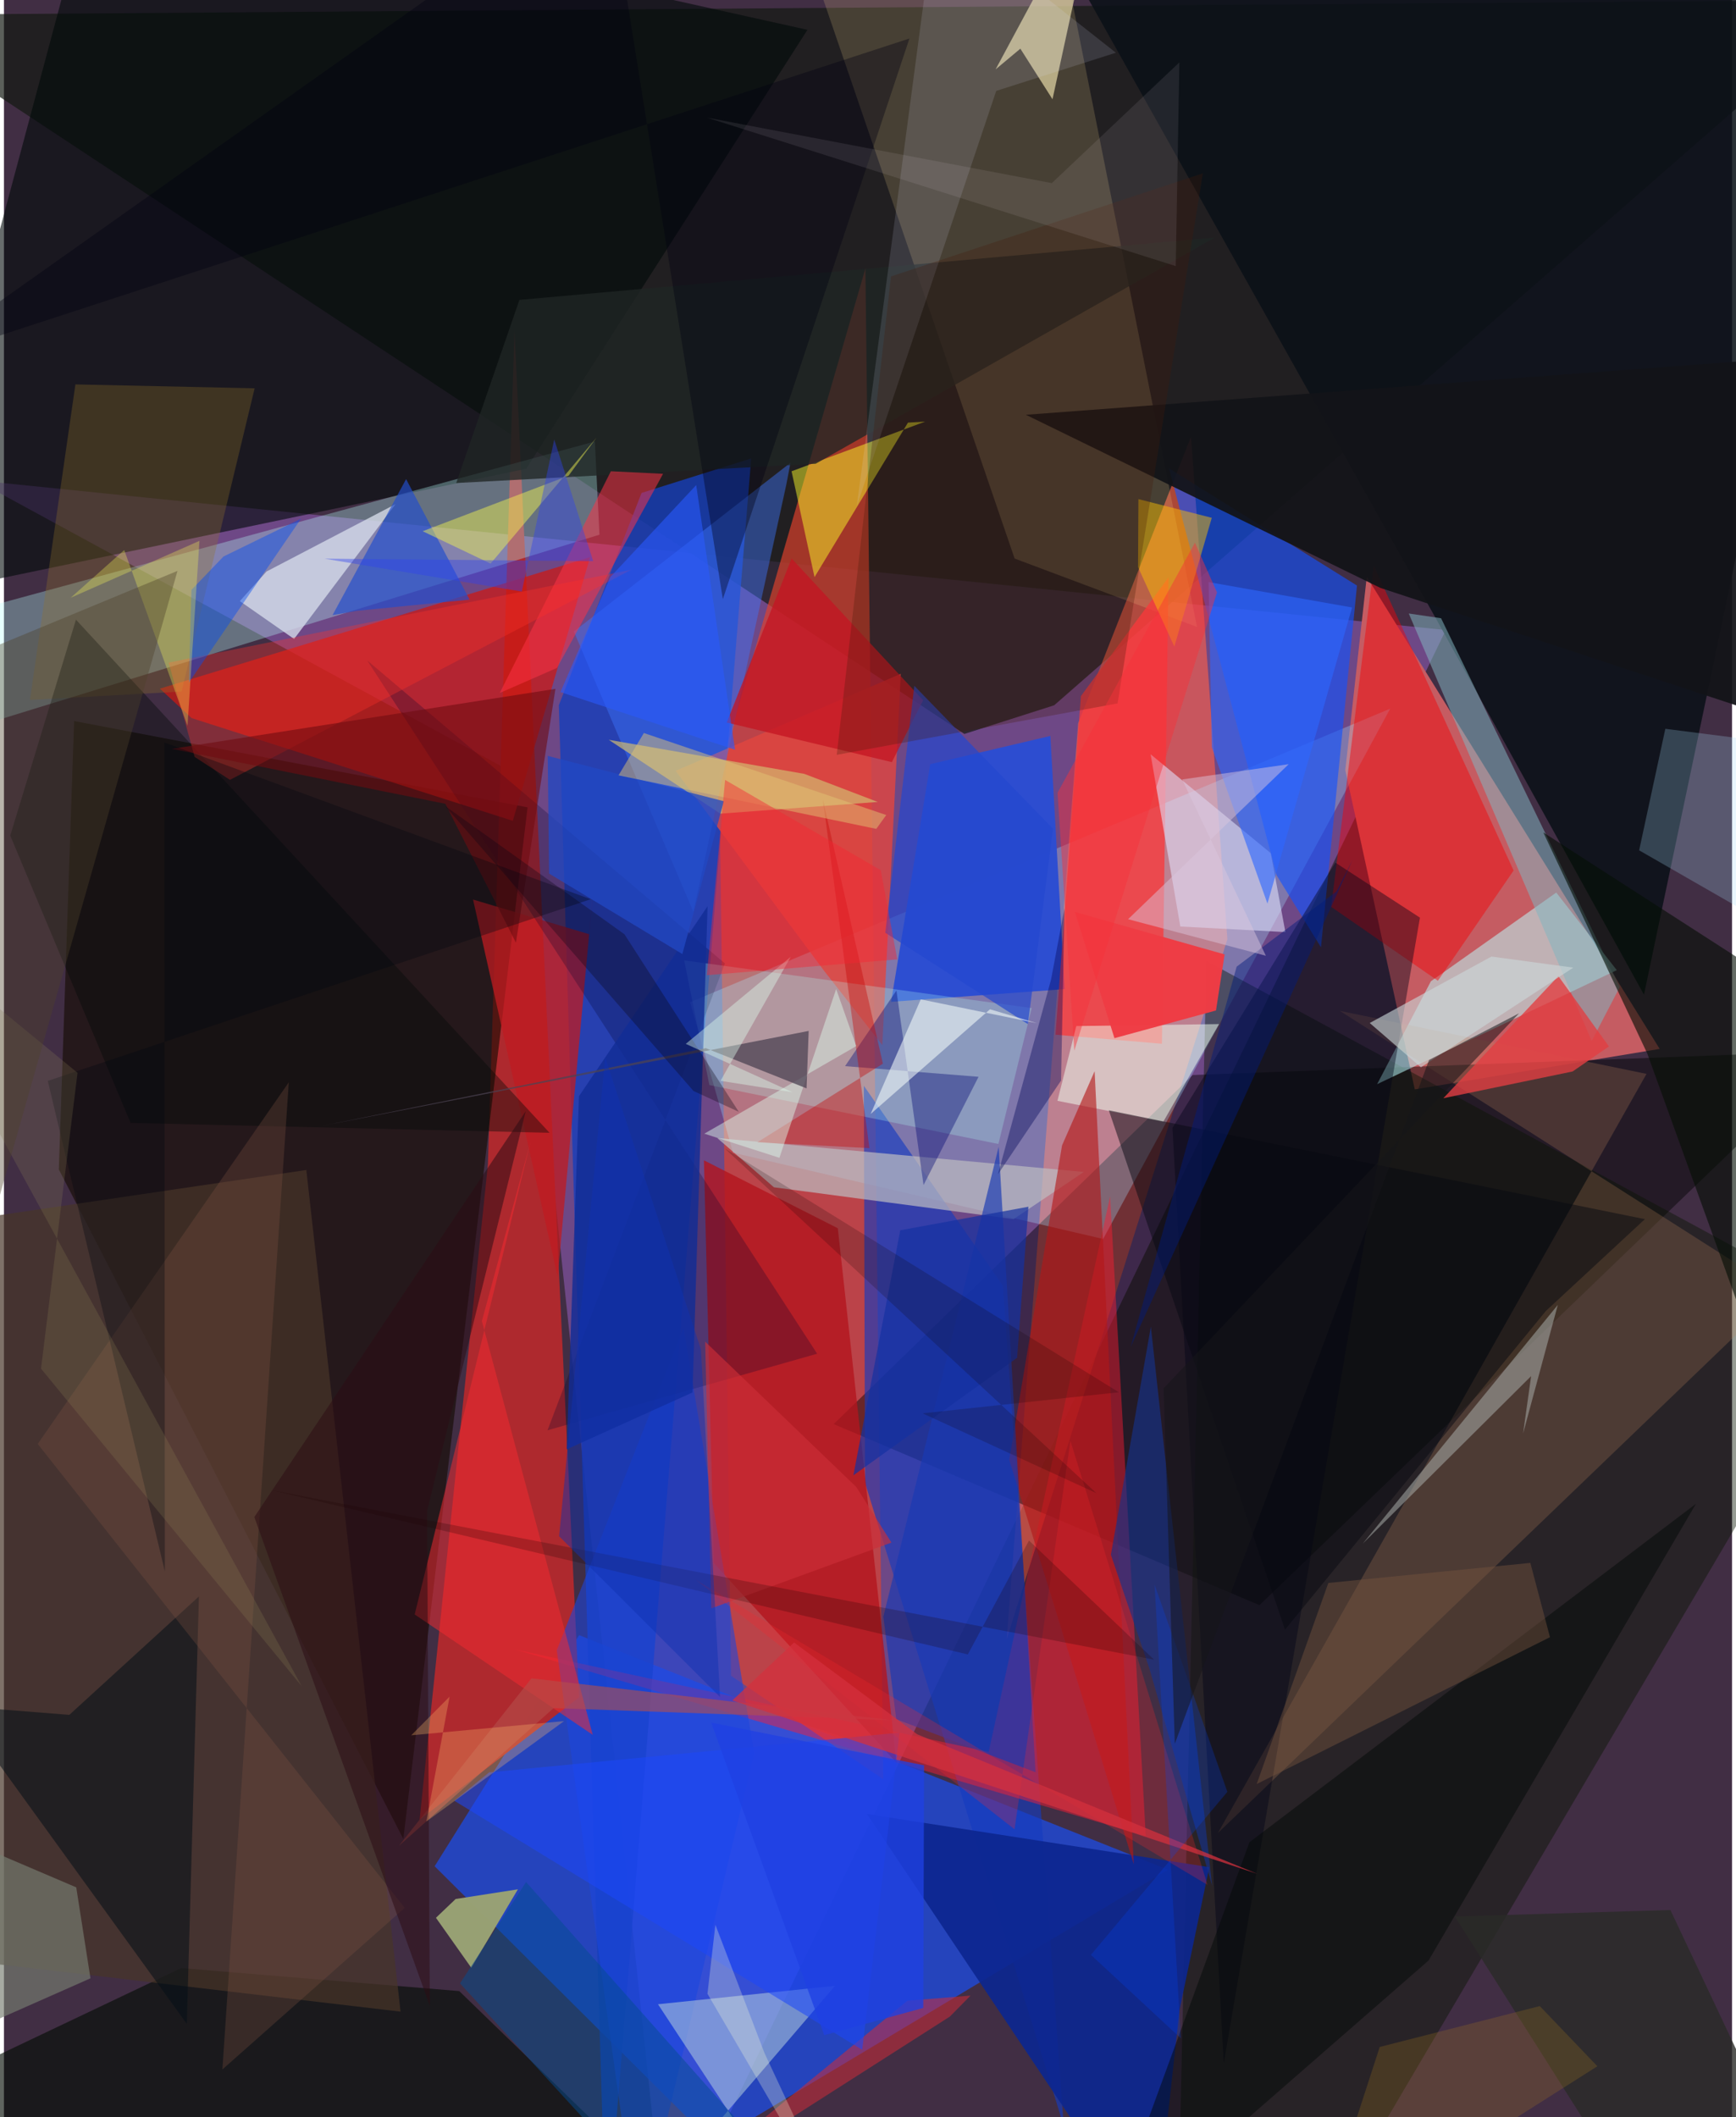 <svg xmlns="http://www.w3.org/2000/svg" width="228" height="278" viewBox="0 0 836 1024"><path fill="#412e44" d="M0 0h836v1024H0z"/><path fill="#b56feb" fill-opacity=".396" d="M320.274 1086l-75.535-713.147-258.11-140.53 710.9 72.396z"/><path fill="#1751ff" fill-opacity=".643" d="M278.253 790.867l284.913 113.428L342.707 1036.3 208.35 902.639z"/><path fill="#141912" fill-opacity=".694" d="M508.066 341.12L898 .018l-960 7.25 526.628 347.717z"/><path fill="#df412b" fill-opacity=".675" d="M351.731 810.501l-5.678-436.854 70.696-243.788 8.633 730.705z"/><path fill="#c65d63" fill-opacity=".996" d="M648.898 372.494l33.616 154.407 118.484-19.58-141.706-228.376z"/><path fill="#af292e" fill-opacity=".988" d="M234.11 563.365l-33.048 316.78 77.163-59.183-31.239-661.127z"/><path fill="#ff6046" fill-opacity=".62" d="M591.856 454.26l-17.585-243.101-54.594 138.653-34.578 442.92z"/><path fill="#163fba" fill-opacity=".8" d="M361.493 221.727L291.365 1086l-22.94-744.904 40.03-102.688z"/><path fill="#140b00" fill-opacity=".608" d="M193.2 889.418L26.541 565.605l7.408-216.857 219.368 41.746z"/><path fill-opacity=".439" d="M607.375 776.365L401.4 688.785l173.691-168.83L886.1 508.27z"/><path fill="#0b1118" fill-opacity=".871" d="M898-16.924L793.398 481.107l-99.648-180.14L490.098-62z"/><path fill="#a4deff" fill-opacity=".31" d="M670.612 342.762l-338.674 141.98 20.781 72.775 179.025 41.727z"/><path fill="#d01710" fill-opacity=".706" d="M75.428 333.077l15.367 14.244 155.37 49.685 37.398-127.52z"/><path fill="#153abf" fill-opacity=".639" d="M415.994 525.166l.556 191.963 96.152 311.187-29.457-406.444z"/><path fill="#ff1c32" fill-opacity=".447" d="M247.003 797.706l305.376 90.358-17.258-309.45-58.744 268.75z"/><path fill="#010a09" fill-opacity=".596" d="M388.715 14.417l-136.082 212.32-302.46 63.022L44.363-62z"/><path fill="#1153ff" fill-opacity=".62" d="M637.136 458.178l-21.421-34.757-52.09-196.876 90.93 56.664z"/><path fill="#b6fffc" fill-opacity=".322" d="M288.088 258.613L-26.09 355.374-62 308.16l347.86-94.627z"/><path fill="#091400" fill-opacity=".424" d="M898 636.163L581.7 464.759l-13.18 586.898 88.87-7.122z"/><path fill="#2c4dd1" fill-opacity=".984" d="M506.221 355.946l-58.109 13.66-18.944 114.935 83.992-6.147z"/><path fill="#ffde91" fill-opacity=".173" d="M389.581-20.07l99.352 290.22 88.22 33.072L504.294-62z"/><path fill="#bcfeff" fill-opacity=".522" d="M750.962 431.698l29.278 37.53-115.94 55.144 26.015-49.774z"/><path fill="#0c2790" fill-opacity=".918" d="M583.107 903.074l-14.361 68.948-12.44 112.44L417.54 877.386z"/><path fill="#f9373a" fill-opacity=".761" d="M563.378 279.254l-42.373 57.415-12.318 163.783 51.496 4.388z"/><path fill="#050e05" fill-opacity=".639" d="M220.253 963.016l-134.48-11.138L-62 1022.124l391.694 46.992z"/><path fill="#b3151e" fill-opacity=".792" d="M431.766 852.571l-88.35-96.563-4.785-194.804 64.765 32.86z"/><path fill="#bc845c" fill-opacity=".251" d="M646.21 488.905l213.402 135.92L587.249 886.58l207.372-367.178z"/><path fill="#e04640" fill-opacity=".816" d="M433.865 325.88l-8.939 179.588-28.132-35.865-71.821-96.792z"/><path fill="#1a45de" fill-opacity=".58" d="M306.956 1083.351l-39.521-285.174 61.326-155.892 34.159 205.52z"/><path fill="#bf1b20" fill-opacity=".749" d="M285.674 423.828L267.86 617.56l-40.922-182.475 56.13 16.743z"/><path fill="#bdbbc1" fill-opacity=".706" d="M488.428 589.645l-115.946-15.396-27.43-23.827 177.384 16.405z"/><path fill="#f30005" fill-opacity=".451" d="M642.066 438.623l51.621 35.736 36.64-53.324-67.632-147.415z"/><path fill="#473529" fill-opacity=".702" d="M-25.817 591.217l172.095-25.33 45.58 407.071-231.514-27.241z"/><path fill="#b2cddc" fill-opacity=".549" d="M402.078 960.453l-87.139 101.63L393.07 1086l-76.661-116.616z"/><path fill="#e0d4a3" fill-opacity=".722" d="M507.256 48.007l-15.554-24.46-11.975 10.012L531.14-62z"/><path fill="#82b5bf" fill-opacity=".533" d="M768.091 503.493l-88.49-206.765 15.643 2.296 86.48 178.312z"/><path fill="#3c75ff" fill-opacity=".435" d="M275.696 305.44l57.812 135.457 44.96-206.457 2.034-10.625z"/><path fill="#e3e4ff" fill-opacity=".565" d="M612.847 412.653l7.067 38.156-50.824-2.686-14.371-83.299z"/><path fill="#00002d" fill-opacity=".251" d="M175.763 319.462l217.64 335.29-130.447 37.018 85.816-225.802z"/><path fill="#f0fef0" fill-opacity=".514" d="M509.64 532.437l9.13-36.163 69.074-.963-26.994 47.244z"/><path fill="#fcfb28" fill-opacity=".486" d="M445.659 203.906l-8.323.499-45.207 74.724-11.108-51.183z"/><path fill="#1f2624" fill-opacity=".776" d="M218.79 233.634l173.913-9.335 193.095-109.395-336.439 30.15z"/><path fill="#131418" fill-opacity=".937" d="M888.969 171.093l-394.603 29.519 171.492 83.728 190.483 62.88z"/><path fill="#d2bd71" fill-opacity=".675" d="M422.705 387.873l-76.156 5.67-53.971-35.733 94.61 16.482z"/><path fill="#98a174" fill-opacity=".984" d="M226.079 951.738l-17.094-24.176 9.53-9.086 30.121-4.685z"/><path fill="#f12b30" fill-opacity=".525" d="M284.837 839.094l-53.633-200.126 23.549-86.782L198.7 780.858z"/><path fill="#b31818" fill-opacity=".616" d="M486.32 706.072l60.255 195.572-18.943-383.541-15.76 35.882z"/><path fill="#d8deeb" fill-opacity=".769" d="M189.459 243.821l-49.1 65.227-26.244-18.31 12.913-14.322z"/><path fill="#cc2b37" fill-opacity=".549" d="M467.6 965.213l-10.007 10.137-135.892 86.798 115.408-94.48z"/><path fill="#acfff9" fill-opacity=".255" d="M497.182 487.566l-16.098 65.744-139.83-28.498-12.19-60.325z"/><path fill="#a3a7a3" fill-opacity=".565" d="M738.799 665.575l-81.45 81.02 94.366-115.468-16.81 62.23z"/><path fill="#060f06" fill-opacity=".62" d="M744.69 402.622L898 501.413l-42.69 175.21-60.276-166.97z"/><path fill="#051016" fill-opacity=".549" d="M88.463 978.849l5.862-206.714-62.699 57.29-54.39-4.325z"/><path fill="#1c48fa" fill-opacity=".553" d="M217.89 870.98l197.315 120.451 18.055-153.416-198.527 19.213z"/><path fill="#fd3245" fill-opacity=".525" d="M267.582 323.02l51.276-93.863-25.258-1.227-53.744 107.23z"/><path fill="#947528" fill-opacity=".306" d="M34.567 185.926L12.579 338.527l73.368-4.064 35.33-146.653z"/><path fill="#000416" fill-opacity=".42" d="M644.069 417.214l40.944 26.617-94.902 554.057-24.815-452.372z"/><path fill="#183ab2" fill-opacity=".667" d="M425.43 781.913l6.234 49.604 67.4 25.67-17.85-302.552z"/><path fill="#040a08" fill-opacity=".49" d="M531.277 1086l157.9-137.763 129.36-220.905-215.993 163.677z"/><path fill="#224ecc" fill-opacity=".675" d="M158.951 297.528l35.595-65.8 30.71 58.291-54.617 5.425z"/><path fill="#a7dbf9" fill-opacity=".243" d="M803.726 352.492l-12.67 58.783L898 472.673l-32.313-112.256z"/><path fill="#15328d" fill-opacity=".627" d="M584.476 912.043l-30.397-105.197-18.578-54.859 19.342-110.353z"/><path fill="#c41522" fill-opacity=".749" d="M381.045 270.123l63.625 68.588-15.136 29.912-79.869-19.159z"/><path fill="#000906" fill-opacity=".384" d="M61.258 543.114L3.042 404.144l31.788-104.43 229.1 248.175z"/><path fill="#dfe7ff" fill-opacity=".133" d="M412.565 244.84l38.208-288.005 87.152 68.663-57.895 18.467z"/><path fill="#2d68ff" fill-opacity=".612" d="M611.243 437.053l-26.935-75.695-1.545-79.815 69.412 12.278z"/><path fill="#ee3c44" fill-opacity=".984" d="M518.082 441.085l72.437 20.521-4.169 27.129-49.127 13.386z"/><path fill="#fdbf00" fill-opacity=".475" d="M584.31 250.452l-18.11 62.266-17.57-38.443.194-32.872z"/><path fill="#777e71" fill-opacity=".655" d="M-62 1002.778l7.193-128.267 89.778 38.335 6.884 43.993z"/><path fill="#f2f551" fill-opacity=".463" d="M273.152 230.062l-70.596 26.871 32.86 15.67 51.289-60.98z"/><path fill="#020773" fill-opacity=".384" d="M431.761 479.083l13.106 94.1 26.609-52.373-64.586-5.154z"/><path fill="#044d8f" fill-opacity=".502" d="M220.62 959.283l31.962-49.01 150.472 169.66-66.601 6.067z"/><path fill="#2448cf" fill-opacity=".69" d="M495.344 495.324l-68.985-44.167 14.045-119.448 67.107 69.147z"/><path fill="#e23e42" fill-opacity=".792" d="M758.88 518.23l-62.544 12.944 55.637-59.078 24.475 34.035z"/><path fill="#471b09" fill-opacity=".278" d="M402.878 365.082l26.246-231.391 150.858-49.85-41.237 256.372z"/><path fill="#835643" fill-opacity=".286" d="M16.34 698.385L137.8 523.47l-32.126 477.461 88.21-78.17z"/><path fill="#79563f" fill-opacity=".435" d="M640.704 765.609l-34.678 97.275L747.92 791.85l-9.497-35.936z"/><path fill="#f8fefc" fill-opacity=".553" d="M443.523 483.357l-24.252 55.44 57.744-50.639 22.798 6.746z"/><path fill="#ff3228" fill-opacity=".337" d="M79.679 320.467l223.803-44.905-194.15 101.628-17.092-11.106z"/><path fill="#6e0b10" fill-opacity=".58" d="M247.675 455.928l-34.15-67.158-132.249-26.576 185.513-29.017z"/><path fill="#122d96" fill-opacity=".816" d="M278.177 530.19L272.22 701l60.896-27.52 7.272-235.158z"/><path fill="#f6252a" fill-opacity=".247" d="M515.925 696.886l-27.03 187.881-154.243-120.69L582.244 911.64z"/><path fill="#044df1" fill-opacity=".435" d="M90.701 285.298l-1.236 44.853 54.258-79.303-37.506 18.31z"/><path fill="#cad8d9" fill-opacity=".612" d="M685.48 516.224l73.725-48.215-39.606-5.357-58.878 32.142z"/><path fill="#c60707" fill-opacity=".392" d="M418.698 555.315l-54.242-2.828 60.755-38.013-29.036-127.703z"/><path fill="#000111" fill-opacity=".373" d="M347.782 289.784L291.582-62-45.33 176.438 438.041 18.62z"/><path fill="#b44e4b" fill-opacity=".588" d="M255.195 811.751l-64.167 81.048 74.885-66.66 163.913 5.857z"/><path fill="#2a2b27" fill-opacity=".8" d="M882.71 1086l-106.301-41.428-74.504-117.623 104.28-3.144z"/><path fill="#d3303d" fill-opacity=".737" d="M606.274 906.288l-164.458-67.46-59.579-44.408-29.879 28.04z"/><path fill="#070a12" fill-opacity=".486" d="M745.908 634.097l-126.17 154.107-85.24-251.189 259.328 52.647z"/><path fill="#fafd56" fill-opacity=".306" d="M32.286 289.113l25.896-23.082 30.614 85.024 5.778-89.467z"/><path fill="#001b7b" fill-opacity=".455" d="M644.567 431.227l7.834-15.297-107.334 235.598 51.271-183.986z"/><path fill="#2a5afb" fill-opacity=".608" d="M293.34 279.113l41.547-44.492 18.793 128.017-84.468-27.91z"/><path fill="#cd2e38" fill-opacity=".635" d="M412.317 719.193l17.022 26.903-87.167 31.818-2.931-128.994z"/><path fill="#000710" fill-opacity=".333" d="M283.834 434.935L21.194 522.79l56.65 237.277-.281-400.984z"/><path fill="#dac6dc" fill-opacity=".471" d="M621.523 369.612l-51.535 7.376 40.49 85.277-66.658-17.675z"/><path fill="#b0801b" fill-opacity=".231" d="M665.56 990.04L634.402 1086l136.443-86.63-27.857-29.104z"/><path fill="#dffded" fill-opacity=".451" d="M402.594 478.377l-27.447 81.61-36.34-11.666 73.515-42.36z"/><path fill="#fdf0fa" fill-opacity=".09" d="M568.632 30.175l-1.753 98.532-226.788-71.815L506.92 88.575z"/><path fill="#4c4353" fill-opacity=".749" d="M154.195 544.49l235.111-45.872-1.026 27.794-48.735-19.447z"/><path fill="#2d0d13" fill-opacity=".529" d="M252.43 537.415L121.124 733.736l84.894 236.41-1.32-239.421z"/><path fill="#1431a1" fill-opacity=".702" d="M495.606 583.654l-5.474 73.074-79.216 56.85 22.692-118.538z"/><path fill="#0047fb" fill-opacity=".235" d="M556.625 766.391l12.725 219.472-43.505-40.358 66.004-78.865z"/><path fill="#2e43ee" fill-opacity=".412" d="M155.038 270.211l130.03 1.221-18.861-58.854-15.674 73.542z"/><path fill="#070a5d" fill-opacity=".404" d="M513.066 439.234l-6.497 34.476-25.691 94.222 30.52-45.315z"/><path fill="#2249c4" fill-opacity=".761" d="M328.186 461.433l20.078-73.904-85.212-21.937.664 56.928z"/><path fill="#f6313b" fill-opacity=".455" d="M517.805 508.154l69.035-221.62-10.667-24.079-66.479 120.968z"/><path fill="#fafeda" fill-opacity=".278" d="M411.4 1086l-43.406-92.857-23.833-62.192-3.816 33.367z"/><path fill="#e2c473" fill-opacity=".478" d="M426.835 394.198l-4.829 6.704-124.693-25.898 12.256-20.466z"/><path fill="#1b0001" fill-opacity=".227" d="M556.4 802.724l-60.52-57.626-29.588 55.087-336.766-79.415z"/><path fill="#0a0415" fill-opacity=".322" d="M355.482 537.744L333.6 527.692 213.363 389.8l86.806 62.061z"/><path fill="#defeef" fill-opacity=".404" d="M346.656 522.763l34.783 5.492-51.605-23.365 50.787-42.102z"/><path fill="#9a8c5a" fill-opacity=".2" d="M144.016 815.529L-62 438.734l97.593 80.148L17.927 661.97z"/><path fill="#feba6b" fill-opacity=".302" d="M215.584 820.606l-11.23 60.392 66.602-48.562-73.919 6.864z"/><path fill="#15151a" fill-opacity=".533" d="M566.42 843.398l-5.408-171.924 171.983-181.393-43.582 22.615z"/><path fill="#f62433" fill-opacity=".427" d="M348.872 377.22l-8.844 94.444 92.126-7.63-7.992-43.156z"/><path fill="#4d4229" fill-opacity=".392" d="M-60.63 784.196L83.95 276.122-62 336.536l49.19 42.5z"/><path fill="#1031b0" fill-opacity=".471" d="M290.859 511.417l-22.29 231.615 77.845 77.741-9.24-168.121z"/><path fill="#1f41e3" fill-opacity=".78" d="M342.146 833.16l102.97 20.662-.378 117.344-47.902 13.183z"/><path fill="#120005" fill-opacity=".192" d="M348.585 555.362l179.918 166.834-84.093-38.61 94.942-10.203z"/></svg>